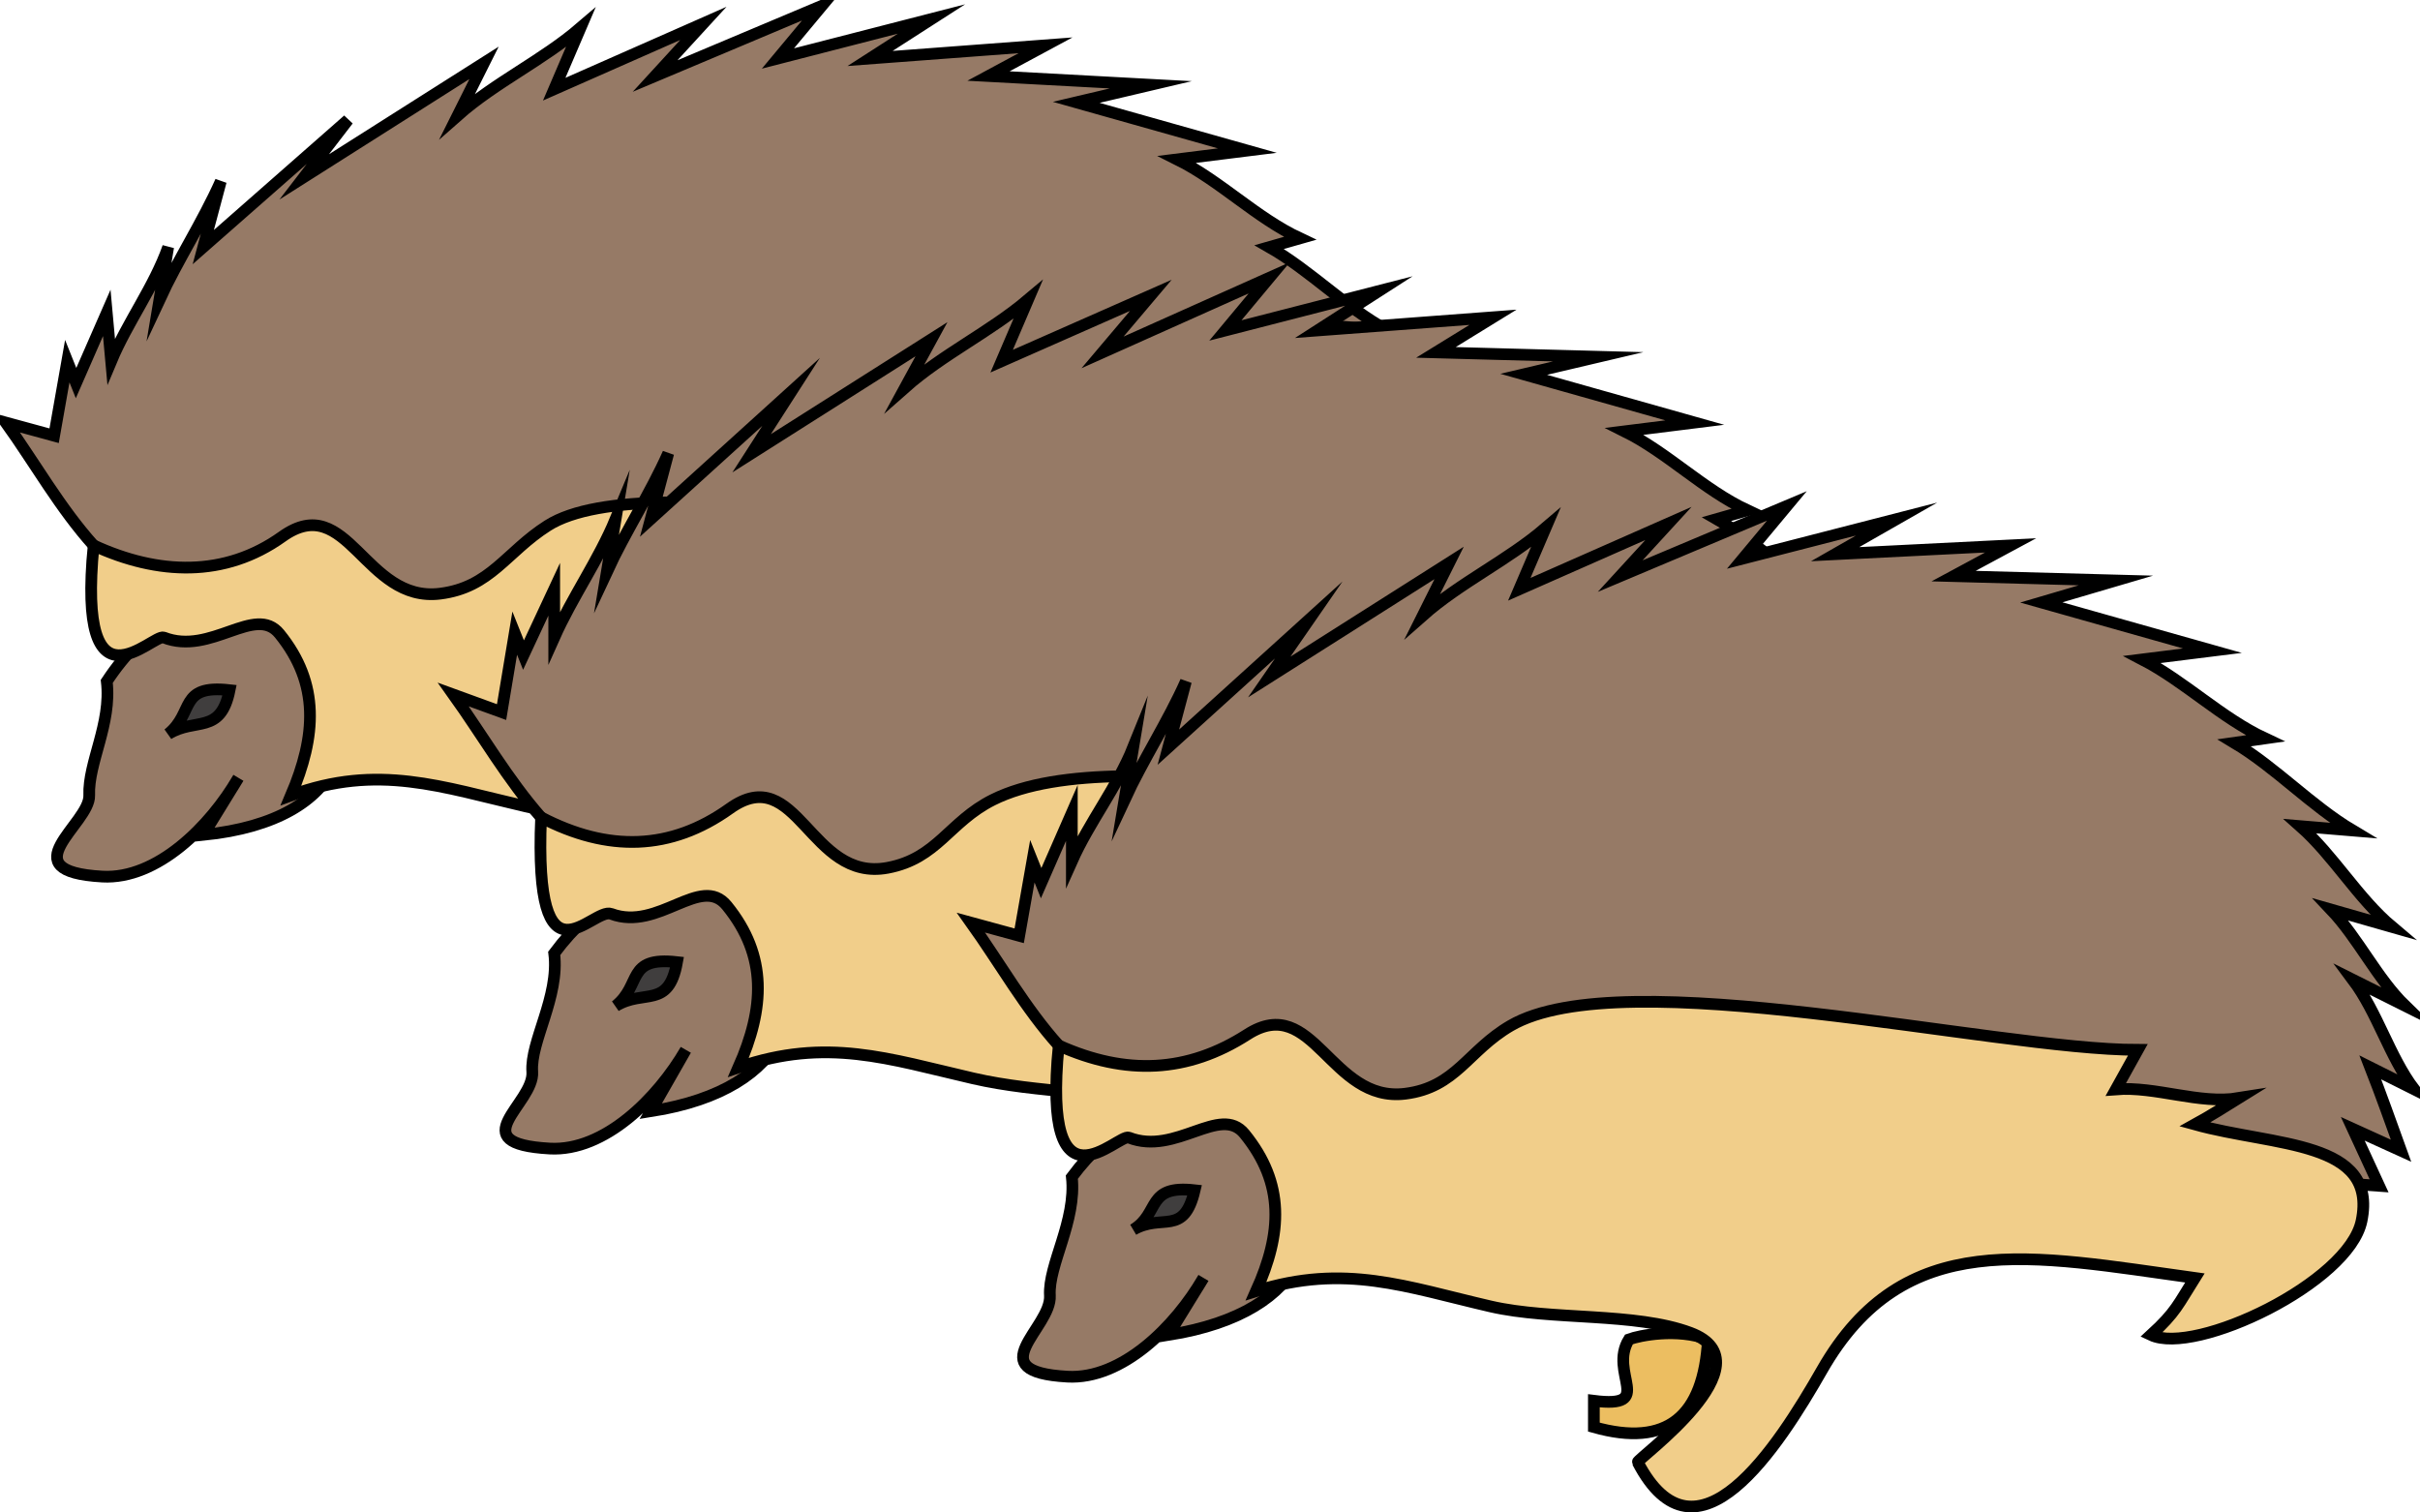 <svg xmlns="http://www.w3.org/2000/svg" xmlns:xlink="http://www.w3.org/1999/xlink" version="1.1" id="Layer_1" x="0px" y="0px" enable-background="new 0 0 822.05 841.89" xml:space="preserve" viewBox="203.19 292.91 413.75 258.58">
<path fill-rule="evenodd" clip-rule="evenodd" fill="#967A66" stroke="#000000" stroke-width="2" stroke-linecap="square" stroke-miterlimit="10" d="  M219.194,386.158c-5.652-6.26-10.092-14.129-15-21c2.75,0.75,5.5,1.5,8.25,2.25c0.75-4.25,1.5-8.5,2.25-12.75  c0.5,1.25,1,2.5,1.5,3.75c1.75-4,3.5-8,5.25-12c0.25,2.75,0.5,5.5,0.75,8.25c2.783-6.659,7.344-12.705,9.75-19.5c-0.5,3-1,6-1.5,9  c3.195-6.887,7.405-13.319,10.5-20.25c-1,3.75-2,7.5-3,11.25c8.25-7.25,16.5-14.5,24.75-21.75c-2.5,3.25-5,6.5-7.5,9.75  c10.25-6.5,20.5-13,30.75-19.5c-1.5,3-3,6-4.5,9c6.413-5.668,14.503-9.425,21-15c-1.5,3.5-3,7-4.5,10.5c8.5-3.75,17-7.5,25.5-11.25  c-2.75,3-5.5,6-8.25,9c9.5-4,19-8,28.5-12c-2.5,3-5,6-7.5,9c8.75-2.25,17.5-4.5,26.25-6.75c-3.5,2.25-7,4.5-10.5,6.75  c10-0.75,20-1.5,30-2.25c-3.25,1.75-6.5,3.5-9.75,5.25c9.25,0.5,18.5,1,27.75,1.5c-4.25,1-8.5,2-12.75,3  c9.75,2.75,19.501,5.5,29.252,8.25c-4.001,0.5-8.001,1-12.002,1.5c7.393,3.677,13.527,10.003,21.002,13.5c-1.75,0.5-3.5,1-5.25,1.5  c7.124,4.073,13.045,10.329,20.25,14.25c-3-0.25-6-0.5-9-0.75c5.757,5.152,9.839,12.284,15.75,17.25c-3.25-1-6.5-2-9.75-3  c4.779,4.972,7.834,11.672,12.75,16.5c-3.25-1.5-6.5-3-9.75-4.5c4.345,5.599,6.211,13.105,10.5,18.75c-2.5-1-5-2-7.5-3  c1.75,4.5,3.5,9,5.25,13.5c-2.75-1.25-5.5-2.5-8.25-3.75c1.5,3.25,3,6.5,4.5,9.75c-42.689-3.033-85.378-6.065-128.067-9.098  C290.86,399.212,239.574,403.084,219.194,386.158z"/>
<path fill-rule="evenodd" clip-rule="evenodd" fill="#967A66" stroke="#000000" stroke-width="2" stroke-linecap="square" stroke-miterlimit="10" d="  M221.444,409.408c0.852,7.293-3.207,13.874-3,19.498c0.178,4.842-13.882,12.979,2.25,13.875c9.336,0.519,18.409-8.552,23.25-16.875  c-2,3.25-4,6.5-6,9.75C288.663,430.535,246.891,370.876,221.444,409.408z"/>
<path fill-rule="evenodd" clip-rule="evenodd" fill="#403E3E" stroke="#000000" stroke-width="2" stroke-linecap="square" stroke-miterlimit="10" d="  M231.944,418.408c4.561-3.663,1.729-8.495,10.5-7.5C240.886,418.608,236.617,415.51,231.944,418.408z"/>
<path fill-rule="evenodd" clip-rule="evenodd" fill="#ECBE61" stroke="#000000" stroke-width="2" stroke-linecap="square" stroke-miterlimit="10" d="  M316.694,437.156c-3.474,5.383,4.354,11.273-6,9.75c0,1.75,0,3.5,0,5.25c12.537,2.824,18.792-2.757,19.5-15.75  C323.499,433.67,318.921,436.068,316.694,437.156z"/>
<path fill-rule="evenodd" clip-rule="evenodd" fill="#F1CE8A" stroke="#000000" stroke-width="2" stroke-linecap="square" stroke-miterlimit="10" d="  M219.194,386.158c-2.899,29.81,10.125,15.013,12,15.75c8.031,3.156,15.602-5.779,19.778-0.639  c6.954,8.558,6.269,17.528,1.972,27.637c14.849-5.493,25.773-1.437,40.125,1.875c10.415,2.403,24.68,0.958,34.125,4.5  c13.944,5.229-9.339,21.417-9,22.125c9.747,20.355,24.13-2.853,31.5-15.75c13.083-22.896,36.996-21.687,63.752-15  c-2.617,4.055-3.622,5.469-7.502,9c8.603,4.136,33.734-7.721,36.002-19.498c2.629-13.65-14.034-12.582-27.75-16.5  c2.168-1.28,5.227-3.435,6.75-4.5c-6.738,1.095-14.163-1.96-21.002-1.5c1.25-2.25,2.5-4.5,3.75-6.75  c-23.271,0-89.641-15.092-106.875-4.125c-7.074,4.502-9.764,10.549-18.375,11.625c-12.928,1.616-15.789-17.758-27-9.75  C241.619,391.676,230.225,391.239,219.194,386.158z"/>
<path fill-rule="evenodd" clip-rule="evenodd" fill="#967A66" stroke="#000000" stroke-width="2" stroke-linecap="square" stroke-miterlimit="10" d="  M295.694,432.656c-5.601-6.348-10.075-14.103-15-20.998c2.75,1,5.5,2,8.25,3c0.75-4.5,1.5-9,2.25-13.5c0.5,1.25,1,2.5,1.5,3.75  c1.75-3.75,3.5-7.5,5.25-11.25c0,2.75,0,5.5,0,8.25c3.089-6.919,7.595-13.253,10.5-20.25c-0.5,3-1,6-1.5,9  c3.195-6.887,7.405-13.319,10.5-20.25c-1,3.75-2,7.5-3,11.25c8-7.25,16-14.5,24-21.75c-2.25,3.5-4.5,7-6.75,10.5  c10.25-6.5,20.5-13,30.75-19.5c-1.5,2.75-3,5.5-4.5,8.25c6.412-5.668,14.456-9.48,21-15c-1.5,3.5-3,7-4.5,10.5  c8.5-3.75,17-7.5,25.5-11.25c-2.75,3.25-5.5,6.5-8.25,9.75c9.5-4.25,19.001-8.5,28.502-12.75c-2.501,3-5.001,6-7.502,9  c8.751-2.25,17.501-4.5,26.252-6.75c-3.5,2.25-7,4.5-10.5,6.75c10-0.75,20-1.5,30-2.25c-3.25,2-6.5,4-9.75,6  c9.25,0.25,18.5,0.5,27.75,0.75c-4.25,1-8.5,2-12.75,3c9.75,2.75,19.5,5.5,29.25,8.25c-4,0.5-8,1-12,1.5  c7.392,3.677,13.526,10.003,21,13.5c-1.75,0.5-3.5,1-5.25,1.5c7.124,4.073,13.045,10.329,20.25,14.25c-3-0.25-6-0.5-9-0.75  c5.768,5.41,9.798,12.802,15.75,18c-3.5-1.25-7-2.5-10.5-3.75c4.752,5.008,7.876,11.616,12.75,16.498c-3-1.5-6-3-9-4.5  c4.31,5.915,6.286,13.512,10.5,19.5c-2.5-1.25-5-2.5-7.5-3.75c1.814,4.724,3.536,9.489,5.25,14.25c-2.75-1.5-5.5-3-8.25-4.5  c1.5,3.5,3,7,4.5,10.5c-42.689-3.266-85.378-6.531-128.067-9.797C368.566,445.71,313.826,450.013,295.694,432.656z"/>
<path fill-rule="evenodd" clip-rule="evenodd" fill="#967A66" stroke="#000000" stroke-width="2" stroke-linecap="square" stroke-miterlimit="10" d="  M297.944,455.906c0.927,7.441-4.127,15.116-3.75,20.25c0.401,5.462-12.348,12.272,3,13.125c9.336,0.519,18.409-8.552,23.25-16.875  c-2,3.5-4,7-6,10.5C363.937,475.188,325.126,419.446,297.944,455.906z"/>
<path fill-rule="evenodd" clip-rule="evenodd" fill="#403E3E" stroke="#000000" stroke-width="2" stroke-linecap="square" stroke-miterlimit="10" d="  M308.444,464.906c4.581-3.634,1.71-8.497,10.5-7.5C317.507,465.5,313.328,461.935,308.444,464.906z"/>
<path fill-rule="evenodd" clip-rule="evenodd" fill="#ECBE61" stroke="#000000" stroke-width="2" stroke-linecap="square" stroke-miterlimit="10" d="  M393.194,483.656c-3.684,5.894-1.673,10.521-6,15c12.537,2.824,18.792-2.757,19.5-15.75  C399.999,480.17,395.421,482.568,393.194,483.656z"/>
<path fill-rule="evenodd" clip-rule="evenodd" fill="#F1CE8A" stroke="#000000" stroke-width="2" stroke-linecap="square" stroke-miterlimit="10" d="  M295.694,432.656c-1.233,30.426,8.749,15.28,12,16.5c8.106,3.042,15.31-6.888,19.778-1.389c7.009,8.627,6.419,17.571,1.972,27.639  c15.082-5.188,25.637-1.469,40.125,1.875c11.201,2.585,23.226,2.15,34.125,4.875c14.135,3.533-9.083,21.57-9,21.75  c9.205,19.783,24.095-1.486,31.502-15.375c12.563-23.557,37.036-22.052,63.75-15.375c-2.608,4.076-3.615,5.464-7.5,9  c7.378,3.973,34.045-8.537,36-19.5c2.39-13.399-14.267-12.647-27.75-16.5c2.319-1.45,4.55-2.916,6.75-4.5  c-6.673,1.349-14.2-1.459-21-0.75c1.25-2.5,2.5-5,3.75-7.5c-26.765,0.638-84.903-14.925-107.252-3.75  c-7.495,3.748-9.475,10.026-18,11.625c-13.321,2.498-15.414-18.401-27-10.125C317.857,438.361,307.134,438.607,295.694,432.656z"/>
<path fill-rule="evenodd" clip-rule="evenodd" fill="#967A66" stroke="#000000" stroke-width="2" stroke-linecap="square" stroke-miterlimit="10" d="  M384.194,471.656c-5.652-6.26-10.092-14.129-15-21c2.75,0.75,5.5,1.5,8.25,2.25c0.75-4.25,1.5-8.5,2.25-12.75  c0.5,1.25,1,2.5,1.5,3.75c1.75-4,3.5-8,5.25-12c0,2.75,0,5.5,0,8.25c2.991-6.708,7.753-12.693,10.5-19.498  c-0.5,2.999-1,5.999-1.5,8.998c3.195-6.887,7.405-13.317,10.5-20.248c-1,3.75-2,7.5-3,11.25c8-7.25,16.001-14.5,24.002-21.75  c-2.25,3.25-4.5,6.5-6.75,9.75c10.25-6.5,20.5-13,30.75-19.5c-1.5,3-3,6-4.5,9c6.413-5.668,14.503-9.425,21-15  c-1.5,3.5-3,7-4.5,10.5c8.5-3.75,17-7.5,25.5-11.25c-2.75,3-5.5,6-8.25,9c9.5-4,19-8,28.5-12c-2.5,3-5,6-7.5,9  c8.75-2.25,17.5-4.5,26.25-6.75c-3.5,2-7,4-10.5,6c10-0.5,20-1,30-1.5c-3.25,1.75-6.5,3.5-9.75,5.25c9.25,0.25,18.5,0.5,27.75,0.75  c-4.25,1.25-8.5,2.5-12.75,3.75c9.75,2.75,19.5,5.5,29.25,8.25c-4,0.5-8,1-12,1.5c7.325,3.801,13.531,10.005,21,13.5  c-1.75,0.25-3.5,0.5-5.25,0.75c7.169,4.3,13.072,10.715,20.25,14.998c-3-0.25-6-0.5-9-0.75c5.787,5.118,9.838,12.283,15.75,17.25  c-3.5-1-7-2-10.5-3c4.745,5.001,7.818,11.693,12.75,16.5c-3-1.5-6-3-9-4.5c4.257,5.683,6.24,13.069,10.5,18.75  c-2.5-1.25-5-2.5-7.5-3.75c1.842,4.711,3.532,9.492,5.25,14.25c-2.75-1.25-5.5-2.5-8.25-3.75c1.5,3.25,3,6.5,4.5,9.75  c-42.688-3.032-85.377-6.065-128.065-9.098C455.861,484.709,404.574,488.583,384.194,471.656z"/>
<path fill-rule="evenodd" clip-rule="evenodd" fill="#967A66" stroke="#000000" stroke-width="2" stroke-linecap="square" stroke-miterlimit="10" d="  M386.444,494.156c0.817,7.537-4.062,15.027-3.75,20.25c0.333,5.574-12.325,13.023,3,13.875c9.336,0.519,18.409-8.552,23.25-16.875  c-2,3.25-4,6.5-6,9.75C452.826,513.236,412.725,458.794,386.444,494.156z"/>
<path fill-rule="evenodd" clip-rule="evenodd" fill="#403E3E" stroke="#000000" stroke-width="2" stroke-linecap="square" stroke-miterlimit="10" d="  M396.944,503.156c4.659-2.833,2.14-7.697,10.5-6.75C405.567,504.391,401.922,500.282,396.944,503.156z"/>
<path fill-rule="evenodd" clip-rule="evenodd" fill="#ECBE61" stroke="#000000" stroke-width="2" stroke-linecap="square" stroke-miterlimit="10" d="  M481.696,521.906c-3.58,5.756,4.63,11.843-6,10.5c0,1.5,0,3,0,4.5c12.554,3.546,18.786-1.834,19.5-15  C489.897,519.933,483.461,521.243,481.696,521.906z"/>
<path fill-rule="evenodd" clip-rule="evenodd" fill="#F1CE8A" stroke="#000000" stroke-width="2" stroke-linecap="square" stroke-miterlimit="10" d="  M384.194,471.656c-2.899,29.811,10.125,15.013,12,15.75c8.031,3.156,15.604-5.779,19.779-0.639  c6.914,8.509,6.412,17.001,1.973,26.889c15.208-4.778,25.646-0.717,40.125,2.625c10.415,2.403,24.68,0.958,34.125,4.5  c13.824,5.185-9.259,21.627-9,22.125c9.991,19.225,24.001-2.627,31.5-15.75c14.03-24.553,35.72-19.617,63.75-15.75  c-2.812,4.455-3.225,5.839-7.5,9.75c7.589,3.57,33.813-8.94,36-19.5c2.857-13.802-14.885-12.718-28.5-16.5  c2.588-1.426,5.242-3.096,7.5-4.5c-6.745,1.097-14.163-2.046-21-1.5c1.25-2.25,2.5-4.5,3.75-6.75  c-24.739,0-88.043-15.329-107.25-4.125c-7.299,4.258-9.319,10.54-18,11.625c-12.807,1.601-15.702-17.387-27.001-10.125  C406.231,476.345,395.685,476.818,384.194,471.656z"/>
</svg>